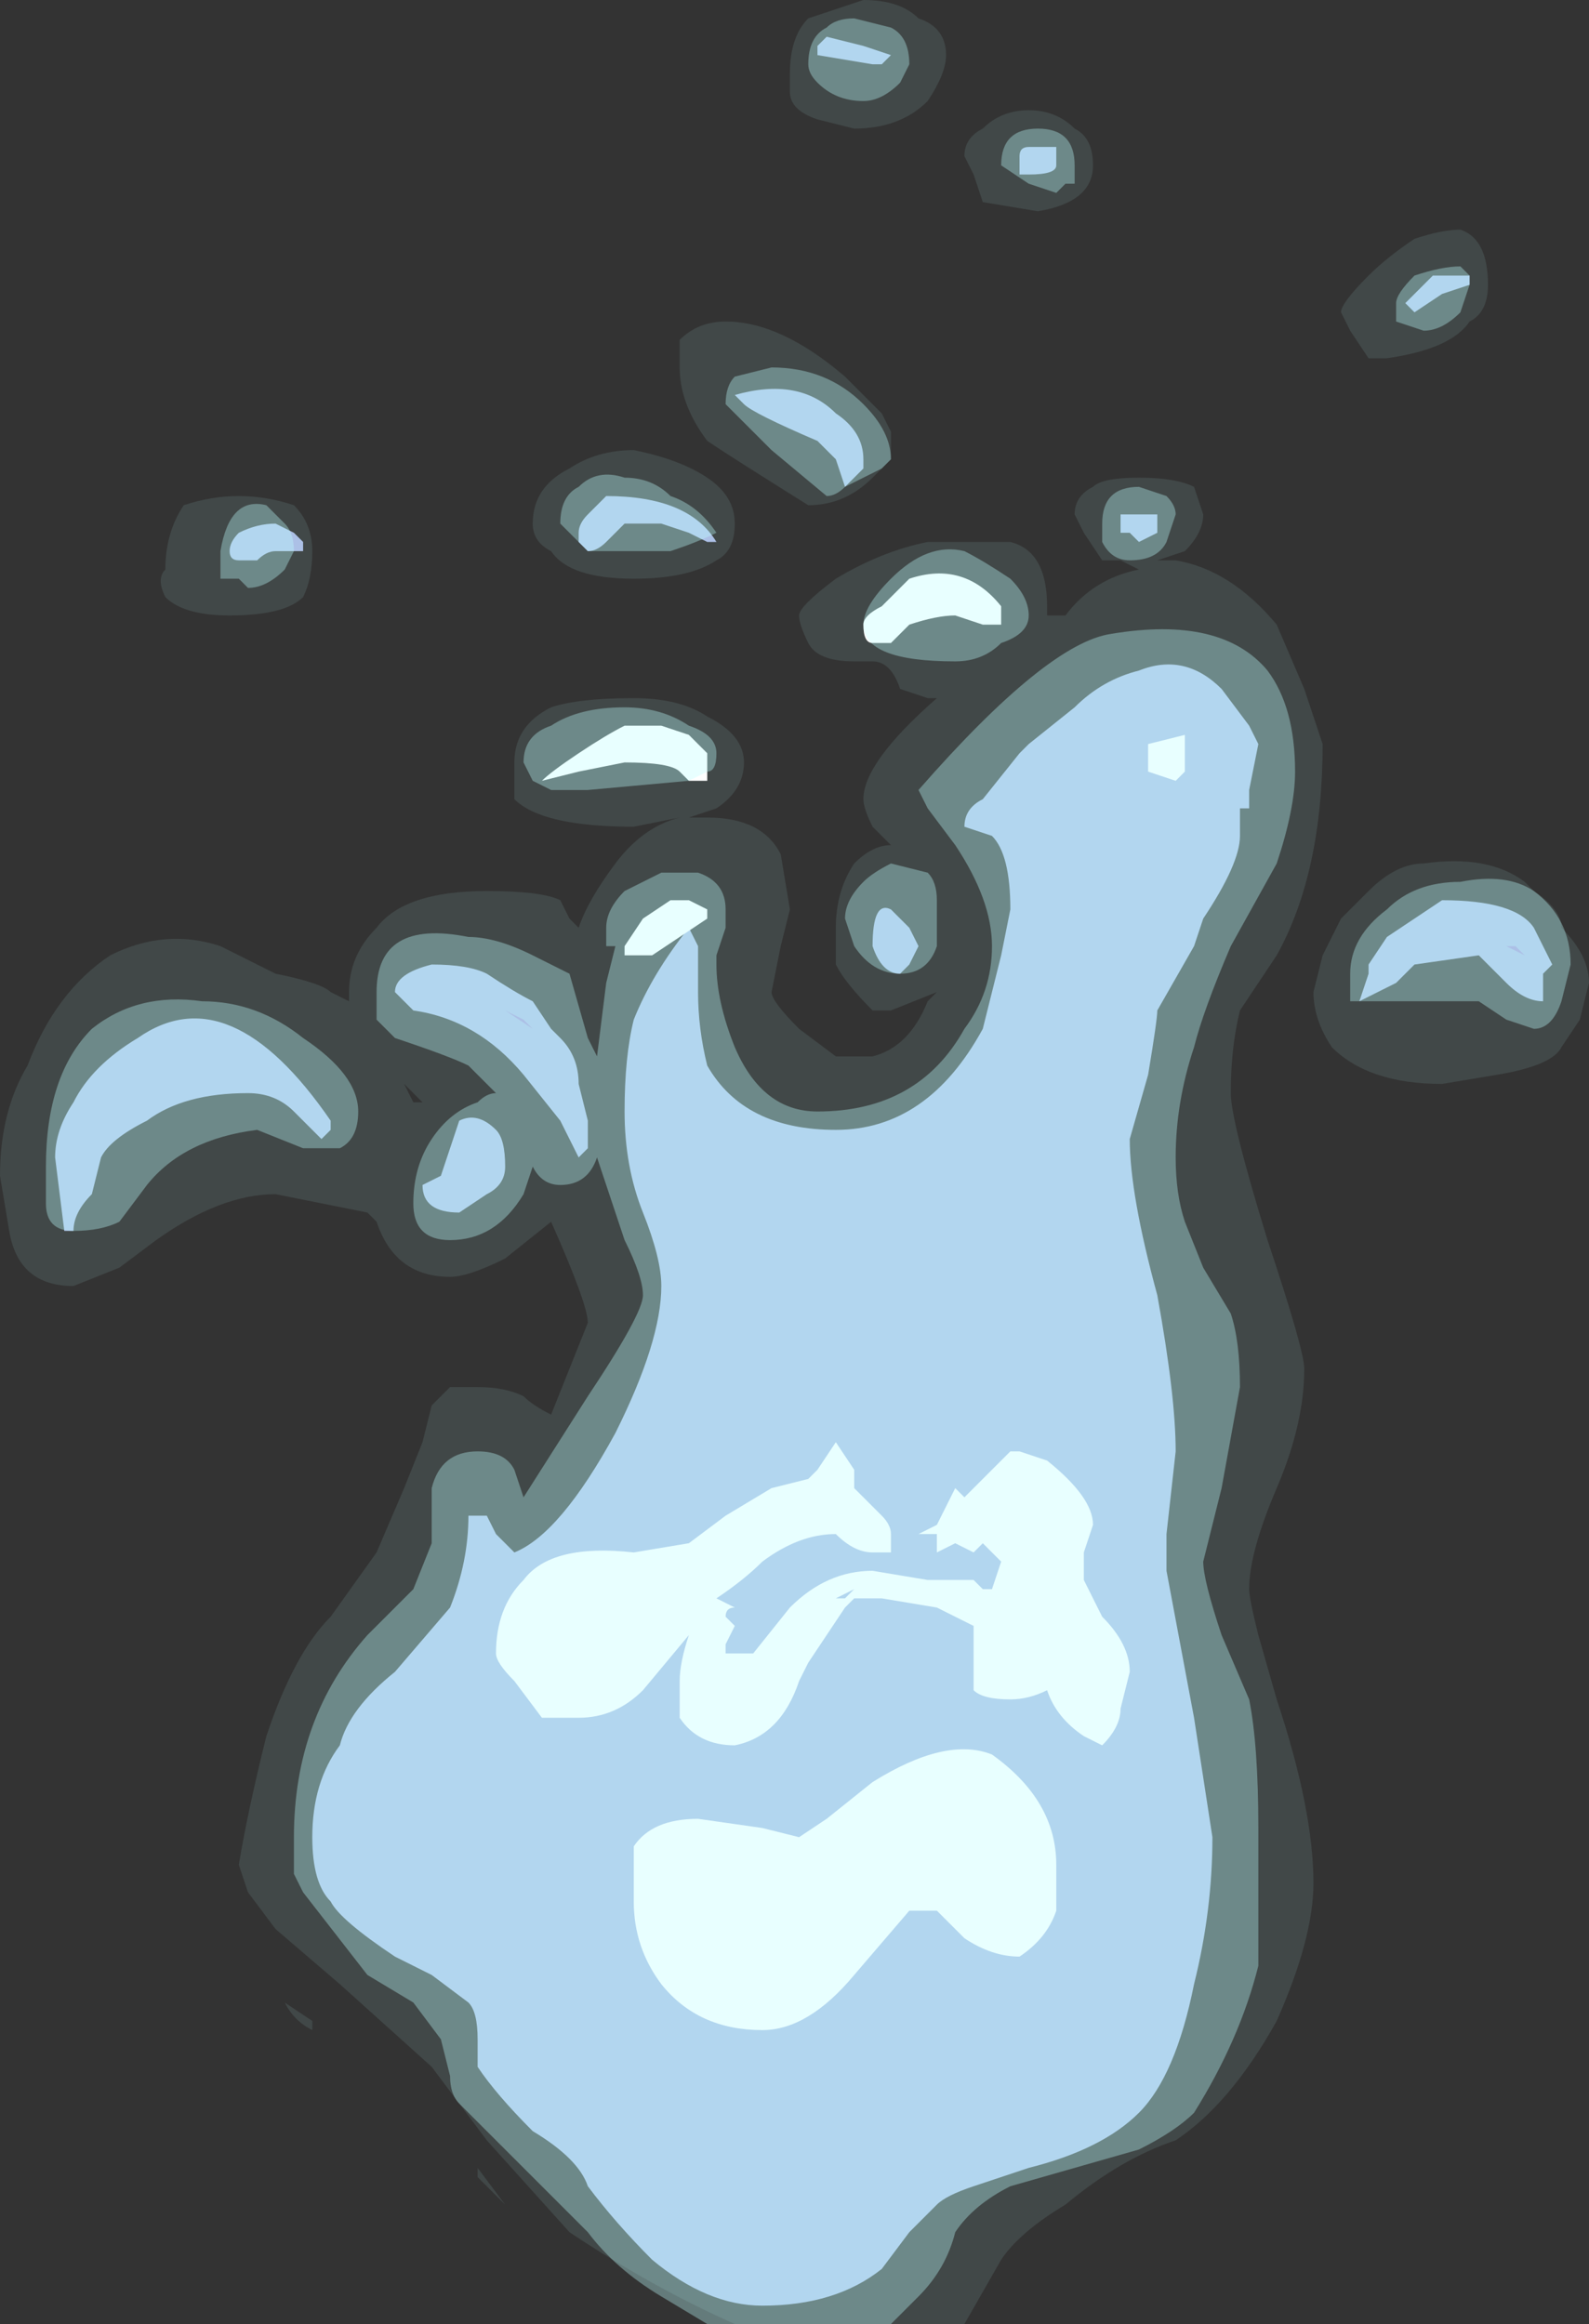 <?xml version="1.0" encoding="UTF-8" standalone="no"?>
<svg xmlns:ffdec="https://www.free-decompiler.com/flash" xmlns:xlink="http://www.w3.org/1999/xlink" ffdec:objectType="shape" height="12.65px" width="8.65px" xmlns="http://www.w3.org/2000/svg">
  <rect width="100%" height="100%" fill="#333333" stroke="none"/>
  <g transform="matrix(1.0, 0.0, 0.0, 1.0, 0.2, 0.15)">
    <path d="M4.8 -0.05 Q4.95 0.0 4.95 0.15 4.95 0.25 4.85 0.4 4.7 0.55 4.45 0.55 L4.25 0.5 Q4.1 0.45 4.1 0.35 L4.1 0.25 Q4.1 0.05 4.2 -0.05 4.35 -0.1 4.5 -0.15 4.7 -0.15 4.8 -0.05 M7.8 1.6 Q7.7 1.75 7.35 1.8 L7.25 1.8 7.15 1.65 7.1 1.55 Q7.1 1.5 7.25 1.35 7.35 1.25 7.5 1.15 7.65 1.1 7.75 1.1 7.9 1.15 7.9 1.4 7.9 1.55 7.8 1.6 M6.75 3.25 L6.9 3.6 7.0 3.9 Q7.0 4.6 6.75 5.05 L6.55 5.35 Q6.5 5.55 6.5 5.8 6.5 5.95 6.7 6.6 6.9 7.2 6.9 7.3 6.9 7.6 6.75 7.95 6.6 8.3 6.6 8.5 6.6 8.55 6.65 8.75 L6.75 9.1 Q6.95 9.7 6.95 10.1 6.95 10.4 6.75 10.85 6.5 11.3 6.2 11.5 5.9 11.6 5.6 11.85 5.35 12.0 5.25 12.15 L5.05 12.5 3.8 12.5 Q3.35 12.3 2.9 12.0 L2.45 11.5 2.15 11.1 1.65 10.65 1.3 10.35 1.15 10.15 1.1 10.0 Q1.15 9.7 1.25 9.3 1.4 8.85 1.6 8.65 L1.85 8.3 2.0 7.95 2.1 7.7 2.15 7.5 Q2.2 7.45 2.25 7.4 L2.4 7.4 Q2.55 7.4 2.65 7.45 2.7 7.5 2.8 7.55 L3.0 7.05 Q3.0 6.95 2.8 6.5 L2.55 6.7 Q2.35 6.8 2.25 6.8 1.95 6.8 1.85 6.5 L1.8 6.45 1.3 6.35 Q1.0 6.35 0.65 6.6 L0.45 6.75 0.2 6.85 Q-0.1 6.85 -0.15 6.55 L-0.2 6.25 Q-0.2 5.9 -0.05 5.65 0.1 5.25 0.4 5.05 0.7 4.9 1.0 5.0 L1.3 5.15 Q1.55 5.2 1.6 5.25 L1.7 5.3 1.7 5.25 Q1.7 5.05 1.85 4.9 2.0 4.7 2.45 4.7 2.75 4.7 2.85 4.75 L2.9 4.85 2.95 4.9 Q3.0 4.75 3.15 4.55 3.3 4.35 3.5 4.3 L3.25 4.35 Q2.75 4.35 2.6 4.2 2.6 4.15 2.6 4.1 L2.6 4.0 Q2.6 3.8 2.8 3.7 2.95 3.65 3.25 3.65 3.5 3.65 3.65 3.75 3.85 3.85 3.85 4.0 3.85 4.15 3.7 4.25 L3.55 4.3 3.65 4.3 Q3.95 4.3 4.05 4.5 L4.1 4.8 4.05 5.0 4.0 5.25 Q4.0 5.3 4.15 5.45 L4.35 5.6 4.55 5.6 Q4.75 5.55 4.85 5.3 L4.9 5.25 4.65 5.35 4.55 5.35 Q4.4 5.2 4.35 5.1 L4.35 4.9 Q4.35 4.7 4.45 4.55 4.55 4.45 4.65 4.45 L4.55 4.35 Q4.5 4.25 4.5 4.2 4.5 4.0 4.9 3.65 L4.85 3.65 4.7 3.6 Q4.65 3.45 4.55 3.45 L4.45 3.45 Q4.25 3.45 4.2 3.35 4.15 3.25 4.15 3.2 4.15 3.15 4.35 3.0 4.6 2.85 4.85 2.8 L5.3 2.8 Q5.5 2.85 5.5 3.15 L5.5 3.2 5.6 3.2 Q5.75 3.0 6.0 2.95 L5.9 2.9 5.8 2.9 5.7 2.75 5.65 2.65 Q5.65 2.55 5.75 2.5 5.8 2.45 6.0 2.45 6.2 2.45 6.3 2.5 L6.35 2.65 Q6.35 2.75 6.25 2.85 L6.1 2.9 6.2 2.9 Q6.5 2.95 6.75 3.25 M8.15 4.7 Q8.3 4.8 8.3 4.9 8.45 5.05 8.45 5.2 L8.4 5.4 8.3 5.55 Q8.25 5.65 7.95 5.7 L7.65 5.75 Q7.25 5.75 7.05 5.55 6.95 5.4 6.95 5.25 L7.0 5.05 7.1 4.85 7.25 4.7 Q7.4 4.55 7.55 4.55 7.9 4.5 8.1 4.65 L8.15 4.7 M5.4 0.45 Q5.55 0.45 5.65 0.55 5.75 0.6 5.75 0.75 5.75 0.95 5.45 1.0 L5.15 0.95 5.1 0.8 5.05 0.7 Q5.05 0.6 5.15 0.55 5.25 0.45 5.4 0.45 M3.75 1.6 Q4.05 1.6 4.4 1.9 L4.6 2.1 4.65 2.2 4.65 2.35 4.55 2.45 Q4.4 2.6 4.2 2.6 3.8 2.35 3.65 2.25 3.5 2.05 3.5 1.85 3.5 1.75 3.5 1.7 3.6 1.6 3.75 1.6 M3.25 3.0 Q2.9 3.0 2.8 2.85 2.7 2.8 2.7 2.7 2.7 2.5 2.9 2.4 3.05 2.3 3.25 2.3 3.5 2.35 3.65 2.45 3.8 2.55 3.8 2.7 3.8 2.85 3.7 2.9 3.55 3.0 3.25 3.0 M0.7 2.95 Q0.7 2.75 0.8 2.6 0.95 2.55 1.1 2.55 1.25 2.55 1.4 2.6 1.5 2.7 1.5 2.85 1.5 3.0 1.45 3.1 1.35 3.2 1.05 3.2 0.8 3.2 0.7 3.1 0.65 3.0 0.7 2.95 M2.55 5.35 L2.7 5.45 2.65 5.4 2.55 5.35 M2.05 5.85 L2.1 5.85 2.0 5.75 2.05 5.85 M3.05 5.6 L3.05 5.6 M1.5 10.85 L1.5 10.9 Q1.4 10.85 1.35 10.75 L1.5 10.85 M2.4 11.7 L2.4 11.65 2.55 11.85 2.4 11.7 M3.35 12.5 L3.35 12.5" fill="#bffeff" fill-opacity="0.102" fill-rule="evenodd" stroke="none"/>
    <path d="M7.5 1.55 L7.45 1.5 7.6 1.35 7.8 1.35 7.8 1.4 7.65 1.45 7.5 1.55 M6.0 2.8 L5.95 2.75 5.9 2.75 5.9 2.65 6.1 2.65 6.1 2.75 6.0 2.8 M7.5 5.1 L7.4 5.2 7.2 5.3 Q7.25 5.25 7.2 5.3 L7.25 5.15 7.25 5.1 7.35 4.95 Q7.5 4.85 7.65 4.75 8.05 4.75 8.15 4.9 L8.25 5.1 8.2 5.15 8.2 5.3 Q8.1 5.3 8.0 5.2 L7.85 5.05 7.5 5.1 M6.6 4.15 L6.6 4.25 6.55 4.25 6.55 4.4 Q6.55 4.55 6.35 4.85 L6.3 5.0 6.1 5.35 Q6.1 5.4 6.05 5.7 L5.95 6.05 Q5.95 6.35 6.1 6.9 6.2 7.45 6.2 7.75 L6.15 8.2 6.15 8.4 6.3 9.2 6.4 9.85 Q6.4 10.25 6.3 10.65 6.2 11.15 6.0 11.35 5.8 11.55 5.4 11.65 L5.1 11.75 Q4.95 11.8 4.9 11.85 L4.75 12.0 4.6 12.2 Q4.35 12.4 3.95 12.4 3.65 12.4 3.35 12.15 3.15 11.95 3.0 11.75 2.95 11.6 2.7 11.45 2.5 11.25 2.4 11.1 L2.4 10.95 Q2.4 10.8 2.35 10.75 L2.15 10.6 1.95 10.5 Q1.65 10.3 1.6 10.2 1.5 10.1 1.5 9.85 1.5 9.55 1.65 9.35 1.7 9.15 1.95 8.95 L2.25 8.6 Q2.35 8.35 2.35 8.1 L2.45 8.1 2.5 8.2 2.6 8.3 Q2.85 8.2 3.15 7.65 3.4 7.15 3.4 6.85 3.4 6.7 3.3 6.45 3.2 6.2 3.2 5.9 3.2 5.6 3.25 5.4 3.35 5.15 3.55 4.9 L3.6 5.0 3.6 5.25 Q3.6 5.45 3.65 5.65 3.85 6.0 4.35 6.0 4.85 6.0 5.15 5.45 L5.25 5.05 5.3 4.8 Q5.3 4.5 5.2 4.4 L5.05 4.35 Q5.05 4.25 5.15 4.2 L5.35 3.95 5.4 3.9 5.65 3.7 Q5.8 3.55 6.0 3.5 6.25 3.4 6.45 3.6 L6.6 3.8 6.65 3.9 6.6 4.15 M6.25 5.95 L6.25 5.95 M5.35 0.8 Q5.35 0.75 5.35 0.7 5.35 0.65 5.4 0.65 L5.55 0.65 5.55 0.75 Q5.55 0.8 5.4 0.8 L5.35 0.8 M4.6 0.2 L4.55 0.2 4.25 0.15 4.25 0.1 4.3 0.05 4.5 0.1 4.65 0.15 4.6 0.2 M3.8 2.0 Q4.15 1.9 4.35 2.1 4.5 2.2 4.5 2.35 L4.5 2.4 4.4 2.5 4.35 2.35 4.25 2.25 Q3.9 2.1 3.85 2.05 L3.8 2.0 M3.1 2.55 Q3.55 2.55 3.7 2.8 L3.65 2.8 3.55 2.75 3.4 2.7 3.2 2.7 3.1 2.8 Q3.05 2.85 3.0 2.85 L2.95 2.8 2.95 2.75 Q2.95 2.7 3.0 2.65 L3.1 2.55 M1.1 2.9 Q1.05 2.9 1.05 2.85 1.05 2.8 1.1 2.75 1.2 2.7 1.3 2.7 L1.4 2.75 1.45 2.8 1.45 2.85 1.3 2.85 Q1.25 2.85 1.2 2.9 L1.1 2.9 M2.15 5.1 Q2.35 5.1 2.45 5.15 2.6 5.25 2.7 5.3 L2.8 5.45 2.85 5.5 Q2.95 5.6 2.95 5.75 L3.0 5.95 3.0 6.1 2.95 6.15 2.85 5.95 2.65 5.7 Q2.4 5.4 2.05 5.35 L1.95 5.25 Q1.95 5.15 2.15 5.1 M1.15 5.8 Q0.8 5.8 0.6 5.95 0.4 6.05 0.35 6.15 L0.3 6.35 Q0.2 6.45 0.2 6.55 L0.15 6.55 0.1 6.15 Q0.1 6.0 0.2 5.85 0.3 5.65 0.55 5.5 1.05 5.15 1.6 5.95 L1.6 6.0 1.55 6.05 1.4 5.9 Q1.3 5.8 1.15 5.8 M2.55 6.2 Q2.55 6.3 2.45 6.35 L2.3 6.45 Q2.1 6.45 2.1 6.3 L2.2 6.25 2.3 5.95 Q2.4 5.9 2.5 6.0 2.55 6.05 2.55 6.2 M4.55 5.0 Q4.55 4.75 4.65 4.8 L4.75 4.9 4.8 5.0 4.75 5.1 4.7 5.15 Q4.6 5.15 4.55 5.0" fill="#acc0e6" fill-rule="evenodd" stroke="none"/>
    <path d="M6.25 3.95 L6.25 4.05 6.2 4.1 6.05 4.05 6.05 3.9 6.25 3.85 6.25 3.95 M4.75 3.25 L4.65 3.35 4.55 3.35 Q4.5 3.35 4.5 3.25 4.5 3.2 4.6 3.15 L4.75 3.0 Q5.05 2.9 5.25 3.15 L5.25 3.25 5.15 3.25 5.0 3.2 Q4.9 3.2 4.75 3.25 M3.65 4.05 L3.65 4.1 3.55 4.1 3.5 4.05 Q3.45 4.0 3.2 4.0 L2.95 4.05 2.75 4.1 Q2.8 4.05 2.95 3.95 3.1 3.85 3.2 3.8 L3.4 3.8 3.55 3.85 3.65 3.95 3.65 4.05 M3.55 4.75 L3.65 4.8 3.65 4.85 3.35 5.05 3.2 5.05 3.2 5.0 3.3 4.85 3.45 4.75 3.55 4.75 M5.35 7.75 L5.5 7.8 Q5.75 8.0 5.75 8.15 L5.7 8.3 5.7 8.45 5.8 8.65 Q5.95 8.8 5.95 8.95 L5.9 9.15 Q5.9 9.25 5.8 9.35 L5.7 9.3 Q5.55 9.2 5.5 9.05 5.4 9.1 5.3 9.1 5.15 9.1 5.1 9.05 5.1 9.0 5.1 8.9 L5.1 8.7 4.9 8.6 4.6 8.55 4.45 8.55 4.4 8.6 4.2 8.9 4.15 9.0 Q4.05 9.3 3.8 9.35 3.6 9.35 3.5 9.2 L3.5 9.0 Q3.5 8.9 3.55 8.75 L3.3 9.05 Q3.15 9.2 2.95 9.2 L2.75 9.2 2.6 9.0 Q2.5 8.9 2.5 8.85 2.5 8.6 2.65 8.45 2.8 8.25 3.25 8.3 L3.55 8.25 3.75 8.1 4.0 7.95 4.2 7.9 4.25 7.85 4.35 7.7 4.45 7.85 4.45 7.95 4.6 8.1 Q4.65 8.15 4.65 8.2 L4.65 8.3 4.55 8.3 Q4.45 8.3 4.35 8.2 4.15 8.2 3.95 8.35 3.85 8.45 3.7 8.55 L3.8 8.6 Q3.75 8.6 3.75 8.65 L3.8 8.7 3.75 8.8 3.75 8.85 3.9 8.85 4.1 8.6 Q4.3 8.4 4.55 8.4 L4.85 8.45 5.1 8.45 5.15 8.5 5.2 8.5 5.25 8.35 5.15 8.25 5.1 8.3 5.0 8.25 4.9 8.3 4.9 8.2 4.8 8.2 4.9 8.15 5.0 7.95 5.05 8.0 Q5.2 7.85 5.3 7.75 L5.35 7.75 M4.4 8.55 L4.45 8.5 4.35 8.55 4.4 8.55 M4.0 9.2 L4.0 9.2 M3.25 9.9 Q3.35 9.75 3.6 9.75 L3.95 9.8 4.15 9.85 4.3 9.75 4.55 9.55 Q4.95 9.3 5.2 9.4 5.55 9.65 5.55 10.0 L5.55 10.25 Q5.5 10.4 5.35 10.5 5.2 10.5 5.05 10.4 L4.9 10.25 4.75 10.25 4.45 10.6 Q4.2 10.9 3.95 10.9 3.6 10.9 3.4 10.65 3.25 10.45 3.25 10.2 3.25 10.0 3.25 9.9" fill="#ffffff" fill-rule="evenodd" stroke="none"/>
    <path d="M4.65 0.0 Q4.75 0.05 4.75 0.2 L4.7 0.3 Q4.6 0.4 4.5 0.4 4.35 0.4 4.25 0.3 4.2 0.25 4.2 0.2 4.2 0.05 4.3 0.0 4.35 -0.05 4.45 -0.05 L4.65 0.0 M7.5 1.35 Q7.65 1.3 7.75 1.3 L7.8 1.35 7.8 1.4 7.75 1.55 Q7.65 1.65 7.55 1.65 L7.4 1.6 7.4 1.5 Q7.4 1.45 7.5 1.35 M6.7 3.5 Q6.85 3.7 6.85 4.05 6.85 4.25 6.75 4.55 L6.5 5.0 Q6.35 5.35 6.3 5.55 6.2 5.85 6.2 6.15 6.2 6.35 6.25 6.5 L6.35 6.75 6.5 7.0 Q6.55 7.15 6.55 7.4 L6.45 7.95 6.35 8.35 Q6.35 8.45 6.45 8.75 L6.6 9.1 Q6.65 9.35 6.65 9.8 L6.65 10.55 Q6.55 10.95 6.3 11.35 6.2 11.45 6.0 11.55 L5.3 11.75 Q5.1 11.85 5.0 12.0 4.95 12.2 4.8 12.35 L4.65 12.5 3.65 12.5 3.4 12.35 Q3.15 12.2 3.0 12.0 L2.3 11.3 Q2.25 11.25 2.25 11.15 L2.2 10.95 2.05 10.75 1.8 10.6 1.45 10.15 1.4 10.05 1.4 9.85 Q1.4 9.2 1.8 8.75 L2.05 8.5 2.15 8.25 2.15 7.95 Q2.2 7.75 2.4 7.75 2.55 7.75 2.6 7.85 L2.65 8.0 3.0 7.45 Q3.3 7.0 3.3 6.9 3.3 6.8 3.2 6.6 L3.05 6.15 Q3.0 6.3 2.85 6.3 2.75 6.3 2.7 6.2 L2.65 6.35 Q2.5 6.6 2.25 6.6 2.15 6.6 2.1 6.55 2.05 6.5 2.05 6.4 2.05 6.2 2.15 6.05 2.25 5.9 2.4 5.85 2.45 5.8 2.5 5.8 L2.35 5.65 Q2.25 5.6 1.95 5.5 L1.85 5.4 1.85 5.25 Q1.85 4.85 2.35 4.95 2.5 4.95 2.7 5.05 L2.9 5.15 3.0 5.5 3.05 5.6 3.1 5.2 3.15 5.0 3.1 5.0 3.1 4.9 Q3.1 4.8 3.2 4.7 L3.4 4.6 3.6 4.6 Q3.75 4.65 3.75 4.8 L3.75 4.9 3.7 5.05 3.7 5.1 Q3.7 5.3 3.8 5.55 3.95 5.9 4.25 5.9 4.8 5.9 5.05 5.45 5.2 5.25 5.2 5.0 5.2 4.75 5.0 4.45 L4.85 4.25 4.8 4.15 Q5.5 3.35 5.85 3.3 6.45 3.2 6.7 3.5 M6.0 2.5 L6.15 2.55 Q6.2 2.6 6.2 2.65 L6.15 2.8 Q6.1 2.9 5.95 2.9 5.85 2.9 5.8 2.8 L5.8 2.7 Q5.8 2.5 6.0 2.5 M7.75 4.65 Q8.0 4.6 8.15 4.7 8.35 4.85 8.35 5.1 L8.3 5.3 Q8.25 5.45 8.15 5.45 L8.0 5.4 7.85 5.3 7.15 5.3 7.15 5.15 Q7.15 4.95 7.35 4.8 7.5 4.65 7.75 4.65 M8.0 5.0 L8.1 5.05 8.05 5.0 8.0 5.0 M5.3 0.6 Q5.35 0.55 5.45 0.55 5.55 0.55 5.6 0.6 5.65 0.65 5.65 0.75 L5.65 0.85 5.6 0.85 5.55 0.9 5.4 0.85 5.25 0.75 Q5.25 0.65 5.3 0.6 M4.0 2.3 L3.75 2.05 Q3.75 1.95 3.8 1.9 L4.0 1.85 Q4.3 1.85 4.5 2.05 4.65 2.2 4.65 2.35 L4.6 2.4 4.4 2.5 Q4.35 2.55 4.3 2.55 L4.0 2.3 M3.45 2.55 Q3.6 2.6 3.7 2.75 3.6 2.8 3.45 2.85 L3.0 2.85 2.85 2.7 Q2.85 2.55 2.95 2.5 3.05 2.4 3.2 2.45 3.35 2.45 3.45 2.55 M4.65 3.0 Q4.85 2.8 5.05 2.85 5.15 2.9 5.3 3.0 5.4 3.1 5.4 3.2 5.4 3.3 5.25 3.35 5.15 3.45 5.0 3.45 4.5 3.45 4.5 3.25 4.5 3.15 4.65 3.0 M1.35 2.95 Q1.25 3.05 1.15 3.05 L1.1 3.0 1.0 3.0 1.0 2.85 Q1.05 2.55 1.25 2.6 L1.35 2.7 Q1.4 2.75 1.4 2.85 L1.35 2.95 M2.65 4.0 Q2.65 3.85 2.8 3.8 2.95 3.7 3.2 3.7 3.4 3.7 3.55 3.8 3.7 3.85 3.7 3.95 3.7 4.05 3.65 4.05 L3.55 4.1 3.0 4.15 2.8 4.15 2.7 4.1 2.65 4.0 M0.45 6.5 Q0.35 6.55 0.2 6.55 0.05 6.55 0.05 6.4 L0.05 6.2 Q0.05 5.7 0.3 5.45 0.55 5.25 0.9 5.3 1.2 5.3 1.45 5.5 1.75 5.7 1.75 5.9 1.75 6.05 1.65 6.1 L1.45 6.1 1.2 6.0 Q0.8 6.05 0.6 6.3 L0.45 6.5 M2.65 5.4 L2.55 5.35 2.7 5.45 2.65 5.4 M4.5 4.65 Q4.55 4.6 4.65 4.55 L4.85 4.6 Q4.9 4.65 4.9 4.75 L4.9 5.0 Q4.85 5.15 4.7 5.15 4.55 5.15 4.45 5.0 L4.4 4.85 Q4.4 4.75 4.5 4.65" fill="#bffeff" fill-opacity="0.353" fill-rule="evenodd" stroke="none"/>
  </g>
</svg>
